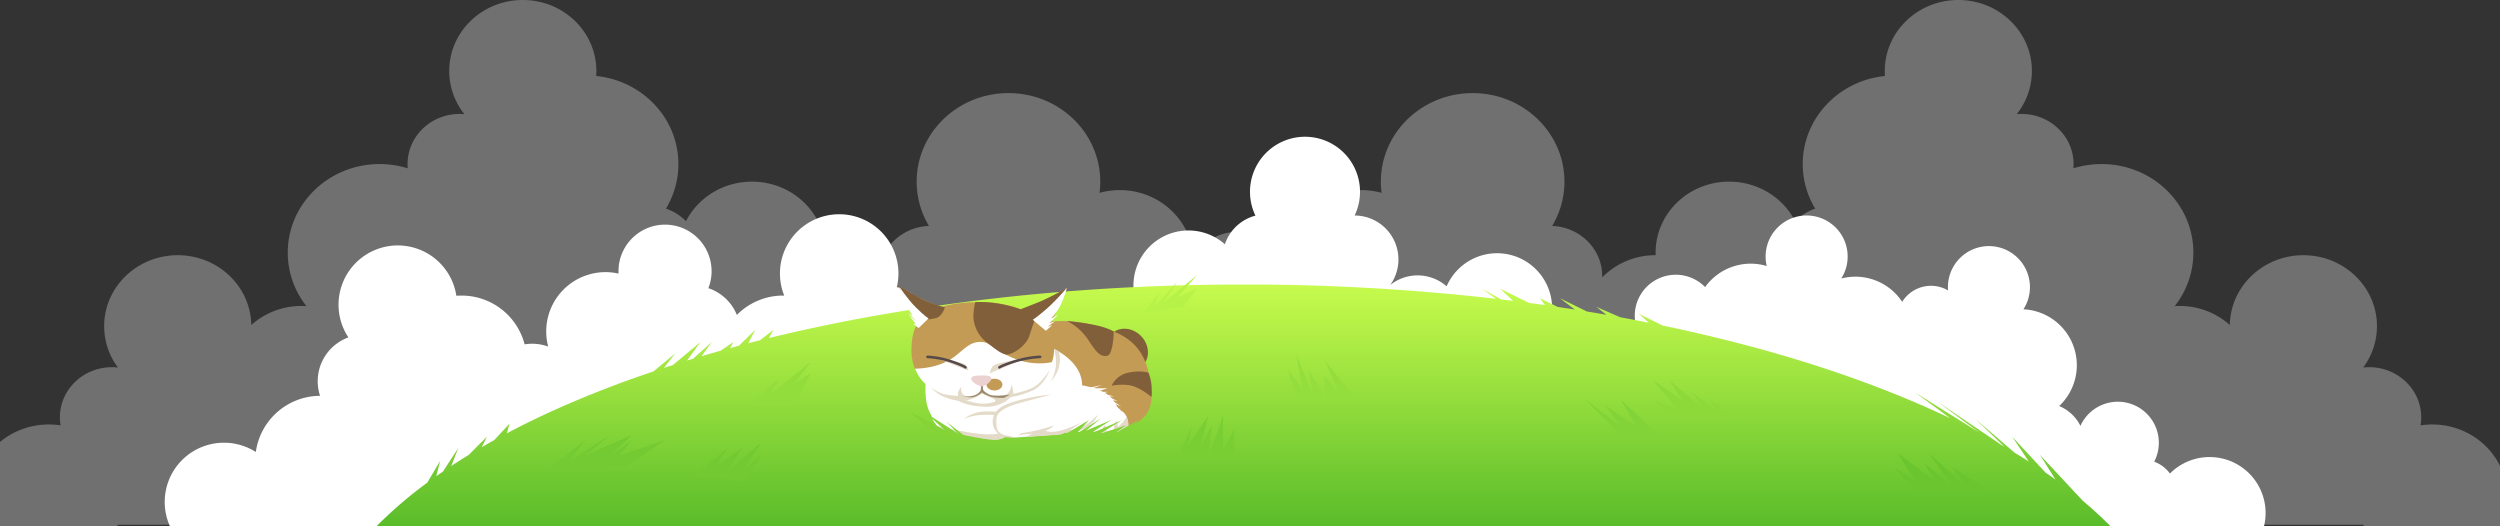 <svg xmlns="http://www.w3.org/2000/svg" xmlns:xlink="http://www.w3.org/1999/xlink" viewBox="0 0 3840 808"><rect x="0" y="0" width="3840" height="808" fill="#333333" stroke="none"/><defs><style>.a,.c{fill:#fff;}.b{clip-path:url(#a);}.c{opacity:0.3;}.d{fill:url(#b);}.e{fill:#73ca32;}.f{fill:#72c931;}.g{fill:#92dc3c;}.h{fill:#79ce34;}.i{fill:#93dd3c;}.j{fill:#82d337;}.k{fill:#8dd93a;}.l{fill:#6ac52f;}.m{fill:#b7f248;}.n{fill:#825f3b;}.o{fill:#c49b55;}.p{fill:#e4dac8;}.q{fill:#9a896b;}.r{fill:none;stroke:#574949;stroke-linecap:round;stroke-width:4px;}.s{fill:#ecd1d1;}.t{fill:#84d437;}</style><clipPath id="a"><rect class="a" width="3840" height="808" transform="translate(0 272)"/></clipPath><linearGradient id="b" x1="0.5" x2="0.5" y2="1" gradientUnits="objectBoundingBox"><stop offset="0" stop-color="#c7fb4d"/><stop offset="1" stop-color="#5abc2a"/></linearGradient></defs><g class="b" transform="translate(0 -272)"><path class="c" d="M3669.948,806H221.053C203.645,845.949,162.715,874,115,874,51.488,874,0,824.3,0,763S51.488,652,115,652a119.908,119.908,0,0,1,18.024,1.355A74.753,74.753,0,0,1,132,641c0-42.525,35.818-77,80-77a84.077,84.077,0,0,1,9.142.5A105.925,105.925,0,0,1,200,501c0-60.2,50.592-109,113-109,61.8,0,112.01,47.848,112.984,107.236A114.873,114.873,0,0,1,503,470q3.88,0,7.7.249A132.318,132.318,0,0,1,482,388c0-75.11,63.128-136,141-136a145.668,145.668,0,0,1,43.284,6.528Q666,255.3,666,252c0-42.526,35.818-77,80-77q3.7,0,7.314.317A106.072,106.072,0,0,1,730,109C730,48.8,780.592,0,843,0S956,48.8,956,109q0,3.9-.28,7.732C1026.673,123.833,1082,181.685,1082,252a131.724,131.724,0,0,1-19.134,68.45,80.461,80.461,0,0,1,30.828,19.208C1112.163,303.711,1150.59,279,1195,279c62.408,0,113,48.8,113,109,0,1.342-.025,2.672-.074,4H1308a114.678,114.678,0,0,1,82.027,34.03c-.018-.674-.027-1.352-.027-2.03,0-41.526,34.153-75.375,76.9-76.942A131.694,131.694,0,0,1,1448,279c0-75.11,63.128-136,141-136s141,60.889,141,136a132.583,132.583,0,0,1-1.114,17.184A116.97,116.97,0,0,1,1760,292c60.093,0,109.229,45.25,112.793,102.35C1886.647,371.417,1912.452,356,1942,356q1.76,0,3.5.072,1.741-.072,3.5-.072c29.548,0,55.354,15.416,69.207,38.35,3.564-57.1,52.7-102.35,112.793-102.35a116.97,116.97,0,0,1,31.115,4.184A132.583,132.583,0,0,1,2161,279c0-75.11,63.128-136,141-136s141,60.889,141,136a131.692,131.692,0,0,1-18.9,68.057c42.746,1.567,76.9,35.416,76.9,76.942,0,.678-.01,1.356-.027,2.03A114.679,114.679,0,0,1,2583,392h.074c-.05-1.329-.074-2.659-.074-4,0-60.2,50.592-109,113-109,44.411,0,82.836,24.711,101.307,60.657a80.461,80.461,0,0,1,30.828-19.208A131.725,131.725,0,0,1,2809,252c0-70.315,55.326-128.167,126.28-135.268Q2935,112.9,2935,109c0-60.2,50.592-109,113-109s113,48.8,113,109a106.072,106.072,0,0,1-23.314,66.317Q3141.3,175,3145,175c44.182,0,80,34.474,80,77q0,3.3-.283,6.528A145.668,145.668,0,0,1,3268,252c77.871,0,141,60.889,141,136a132.319,132.319,0,0,1-28.7,82.249q3.814-.248,7.7-.249a114.873,114.873,0,0,1,77.015,29.237C3465.99,439.849,3516.2,392,3578,392c62.409,0,113,48.8,113,109a105.92,105.92,0,0,1-21.145,63.5A84.108,84.108,0,0,1,3679,564c44.183,0,80,34.474,80,77a74.75,74.75,0,0,1-1.025,12.356A119.918,119.918,0,0,1,3776,652c63.512,0,115,49.7,115,111s-51.488,111-115,111C3728.284,874,3687.356,845.949,3669.948,806Z" transform="translate(-40 272)"/><path class="a" d="M0,442a91.016,91.016,0,0,1,139.935-76.736A100.014,100.014,0,0,1,238.612,279a71.595,71.595,0,0,1,43.516-89.739,91.009,91.009,0,1,1,165.85-63.945Q451.947,125,456,125a100.046,100.046,0,0,1,96.836,74.947,71.98,71.98,0,0,1,36.178,3.366A91.08,91.08,0,0,1,697.1,91.226q-.1-1.853-.1-3.727a71.5,71.5,0,1,1,138.073,26.136,71.716,71.716,0,0,1,43.757,41.117A99.69,99.69,0,0,1,950,125c.522,0,1.048,0,1.569.012a91,91,0,1,1,172.985-12.966A71.524,71.524,0,0,1,1127,250.309V479H174.163A91.015,91.015,0,0,1,0,442Z" transform="translate(253 601)"/><path class="a" d="M799.84,479H57V216.718a63,63,0,1,1,51.05-106.758A86.131,86.131,0,0,1,202.7,77.6,63.006,63.006,0,1,1,317.179,96.792a86.14,86.14,0,0,1,93.6,35.829A52.03,52.03,0,0,1,481.2,115.074q-.2-2.51-.2-5.074a63,63,0,1,1,115.988,34.091A86,86,0,0,1,651.88,292.683a63.233,63.233,0,0,1,32.648,30.472,63.013,63.013,0,1,1,113.336,55,52.147,52.147,0,0,1,24.154,18.21A85.987,85.987,0,1,1,799.84,479Z" transform="translate(2511 603)"/><path class="a" d="M493.2,317.136a67.506,67.506,0,1,1-111.677-75.811,67.179,67.179,0,0,1-38.761,14.6,67.515,67.515,0,0,1-97.3-15.772,67.533,67.533,0,0,1-77.728,2.971,84.516,84.516,0,1,1-27.3-77.955,67.643,67.643,0,0,1,46.922-43.972A84.5,84.5,0,1,1,339.732,121a67.507,67.507,0,0,1,54.743,106.675,67.508,67.508,0,0,1,86.534,2.077A84.519,84.519,0,1,1,493.2,317.136Z" transform="translate(1741 482)"/><path class="d" d="M0,371a651.76,651.76,0,0,1,77.657-66.607L97.389,271l-5.847,23.387c3.371-2.376,6.756-4.723,10.2-7.078L125.389,251l-10.953,27.8q13.056-8.588,26.8-16.985l28.151-28.151-8.113,16.225c6.294-3.651,12.709-7.284,19.2-10.873l23.584-25.353-4.141,14.84c66.342-35.061,141.975-66.979,225.294-95.086l33.514-27.754-17.531,22.44c4.573-1.5,9.229-3.005,13.847-4.481l42.35-35.292-20.741,28.52c3.069-.943,6.176-1.89,9.264-2.824l28.811-25.7-15.879,21.833q14.512-4.285,29.311-8.43l19.9-13.4-5.495,9.42c4.6-1.254,9.194-2.493,13.827-3.726l25-24.361-10.681,20.6c5.946-1.542,11.893-3.058,17.9-4.565l20.785-16.034L602.42,82.277C816.161,29.995,1065.346,0,1331.389,0A3374.126,3374.126,0,0,1,1719.38,21.981L1697.389,6.333l29.673,16.549q9.232,1.095,18.409,2.238L1725.389,6.333l44.655,21.949c8.165,1.084,16.245,2.191,24.345,3.334L1786.722,21l27.338,13.459c8.767,1.3,17.558,2.637,26.246,4L1817.389,21l41.362,20.42c10.111,1.656,20.2,3.363,30.2,5.11l-15.561-12.2L1910,50.292q22.216,4.058,44.006,8.411L1938.722,45l36.557,18.041C2144.233,98.226,2294.178,146.82,2417,205.47l-54.274-39.8,99,61.848L2396.056,179l99.358,67.388c1.544.882,3.062,1.754,4.594,2.64L2456.056,207l59.876,51.418q11.047,6.649,21.653,13.417l-25.53-38.168,51.227,55.184c5.182,3.563,10.3,7.17,15.31,10.781l-23.871-37.966,65.823,70.524q22.723,19.032,42.233,38.809Z" transform="translate(578.611 709)"/><path class="e" d="M838.667,996l60-48-25.333,33.333,64-41.333-38.667,32,72-32-33.333,32,33.333-24-20,24,70.667-24-58.667,40Z"/><path class="f" d="M1065.333,1004l52-44L1100,988l40-28-22.667,36,52-44L1140,996l29.333-25.333-24,40Z"/><path class="g" d="M1148,894.5l49.333-41.167L1180,880l65.333-52L1220,861.333l25.333-16L1220,894.5Z"/><path class="h" d="M1809.333,974.667l21.333-49.333-6.667,32,32-46.667-12,46.667,17.333-32L1856,974.667l22.667-64V964L1896,930.667v44Z"/><path class="i" d="M1990.667,881.333l-12-40,22.667,28L1990.667,816l26.667,65.333-6.667-40,24,40v-32l25.333,32-25.333-56,52,65.333Z"/><path class="j" d="M2489.333,940l-54.667-54.667,54.667,41.333-24-32,48,32-24-41.333L2546.667,940Z"/><path class="k" d="M2577.333,914.5l-38.667-27.833,38.667,14.667L2538.667,856,2584,886.667,2564,856l54.667,45.333-21.333-28L2642.667,908l-16-21.333,42.667,27.833Z"/><path class="l" d="M2942.667,1028l-33.333-38.667L2942.667,1012l-28-44,58.667,44-18.667-29.333,44,36-36-50.667,56,50.667-20-29.333,60,38.667Z"/><path class="m" d="M1756,752l25.333-30.667L1772,744l36-38.667L1788,736l50.667-41.333L1808,729.333l30.667-14.667L1817.333,744Z"/><g transform="translate(16 -415)"><ellipse class="n" cx="34.067" cy="29.809" rx="34.067" ry="29.809" transform="matrix(-0.695, -0.719, 0.719, -0.695, 1717.574, 1269.189)"/><path class="a" d="M125.124,0C195.974,0,256.6,39.084,256.6,87.3s9.581,81.975-131.479,80.91S.033,135.511.033,87.3,54.274,0,125.124,0Z" transform="translate(1491.752 1182.456)"/><path class="o" d="M1542.546,1224.389s31.406,16.5,47.907,30.874,36.2,19.163,36.2,19.163,26.083,2.129,45.778,14.372,26.083,50.569,26.083,50.569,45.246-4.259,42.584-50.569-14.9-80.377-61.747-97.411-80.378-16.5-112.316-11.711S1542.546,1224.389,1542.546,1224.389Z" transform="translate(11.518 3.313)"/><path class="a" d="M120.307,0c66.44,0,120.3,32.65,120.3,72.925s-27.147,72.925-120.3,72.925S-2.123,135.2.006,72.925,53.867,0,120.307,0Z" transform="translate(1405.545 1205.878)"/><path class="p" d="M1588.838,1216.667a74.919,74.919,0,0,1,2.657,26.97,59.935,59.935,0,0,1-8.162,24.486s10.717-11.711,13.272-24.486a53.922,53.922,0,0,0,0-22.357Z" transform="translate(14.202 5.89)"/><path class="a" d="M108.59,0c59.972,0,108.59,27.8,108.59,68.667s-22.3,79.313-108.59,79.313S0,109.531,0,68.667,48.617,0,108.59,0Z" transform="translate(1384.26 1153.712)"/><ellipse class="a" cx="57.489" cy="45.778" rx="57.489" ry="45.778" transform="translate(1435.361 1217.588)"/><path class="o" d="M1456.179,1166.412s-31.228-8.517-52.52-18.453a325.45,325.45,0,0,1-38.326-21.292s9.936,22.712,17.034,39.745,21.292,39.745,21.292,39.745Z" transform="translate(0.118 0.075)"/><path class="o" d="M1365.333,1165.015s31.227-8.218,52.518-17.8a328.8,328.8,0,0,0,38.324-20.544s-9.936,21.913-17.033,38.348-21.291,38.348-21.291,38.348Z" transform="translate(166.551 2.537)"/><path class="o" d="M1387.82,1251.7s25.018.532,47.375-10.114,31.938-29.809,51.1-30.874,19.163,10.646,52.166,24.486,60.044,6.388,60.044,6.388a58.133,58.133,0,0,0,2.768-27.68c-2.129-15.969-25.976-66.218-119.448-64.3s-96.4,43.01-98.8,64.3A80.961,80.961,0,0,0,1387.82,1251.7Z" transform="translate(1.23 1.554)"/><path class="n" d="M1435.361,1159.035s-23.421-5.855-36.729-13.308S1363.5,1125.5,1363.5,1125.5s13.84,25.018,27.147,40.455,18.1,11.711,29.277,10.114S1435.361,1159.035,1435.361,1159.035Z" transform="translate(0)"/><path class="a" d="M1365.2,1127s11.5,18.1,25.338,31.938,19.589,17.034,19.589,17.034l-15.33,14.9-8.091-6.6h3.833l-10.22-12.35,10.22,7.665-12.349-12.349,7.026,4.684s-5.536-9.581-9.156-16.608S1365.2,1127,1365.2,1127Z" transform="translate(0.11 0.097)"/><path class="a" d="M1635.449,1274.082l24.008-5.082-14.372,5.082h22.889l-18.1,5.564h18.1l-8.517,2.661,18.1,4.258h-9.582l15.437,7.452-11.711-2.661L1688.733,1302l-13.84-5.323,13.84,11.711L1659.457,1302Z" transform="translate(17.569 9.271)"/><rect class="a" width="120.3" height="59.618" rx="29.809" transform="matrix(0.998, -0.07, 0.07, 0.998, 1510.618, 1301.535)"/><rect class="a" width="62.812" height="34.067" rx="17.034" transform="matrix(0.999, -0.052, 0.052, 0.999, 1652.078, 1318.154)"/><rect class="a" width="130.946" height="59.618" rx="29.809" transform="matrix(0.985, 0.174, -0.174, 0.985, 1419.106, 1285.064)"/><path class="p" d="M1593.5,1247s-12.135,20.228-25.442,27.147-36.729,11.178-36.729,11.178-18.631,13.308-38.326,13.84-39.923-10.114-39.923-10.114a75.184,75.184,0,0,1-21.292-3.726c-11.178-3.726-21.292-11.178-21.292-11.178s10.114,10.646,21.292,14.9a119.351,119.351,0,0,0,21.292,5.855s12.775,7.984,39.923,9.049,40.455-14.9,40.455-14.9a124.167,124.167,0,0,0,34.6-10.646C1585.627,1269.889,1593.5,1247,1593.5,1247Z" transform="translate(3.036 7.849)"/><path class="p" d="M1589.781,1282.97s-19.518,1.1-46.133,7.839-40.81,13.84-43.294,29.454a24.216,24.216,0,0,0,19.518,28.035,68.06,68.06,0,0,0,20.582,0s-6.742.8-20.582-2.75-14.283-10.025-14.283-24.22,20.316-21.115,38.06-26.083S1589.781,1282.97,1589.781,1282.97Z" transform="translate(8.819 10.173)"/><path class="p" d="M1414.667,1228.5s26.028,10.1,36.028,14.346a168.542,168.542,0,0,0,17.557,6.414,13.168,13.168,0,0,0-5.307-9.164C1457.976,1236.547,1414.667,1228.5,1414.667,1228.5Z" transform="translate(3.306 6.654)"/><path class="p" d="M1458.75,1318.436a88.2,88.2,0,0,1,22.889-5.589,175.165,175.165,0,0,1,25.284,0l3.46-4.525s-14.372-2.661-28.744,0S1458.75,1318.436,1458.75,1318.436Z" transform="translate(6.154 11.735)"/><path class="p" d="M1546.746,1230.333s-38.68,7.452-44.358,10.646-6.388,13.13-6.388,13.13,4.258-3.194,17.389-7.807S1546.746,1230.333,1546.746,1230.333Z" transform="translate(8.56 6.773)"/><path class="p" d="M1591.9,1327.5s-18.368,5.855-29.813,8.251-20.494,3.46-20.494,3.46L1536,1343.2l6.654-1.863s5.855,0,22.889-2.129S1591.9,1327.5,1591.9,1327.5Z" transform="translate(11.144 13.05)"/><path class="p" d="M1547.667,1346.422l11.711-6.743s12.42-2.839,15.969-3.549,2.129,3.194,17.389,1.774,40.81-14.195,40.81-14.195l-18.808,12.42a128.374,128.374,0,0,0,22.357-7.452c11-4.968,20.937-16.679,20.937-16.679s-3.549,13.485-20.937,21.647-30.164,6.033-30.164,6.033-1.774,3.194-14.195,3.549S1547.667,1346.422,1547.667,1346.422Z" transform="translate(11.898 12.049)"/><path class="p" d="M1418,1327.5s30.164,7.984,59.263,11.888,36.906,0,36.906,0l10.291,4.968s-2.129,4.613-15.614,5.323-77.006-13.485-81.975-14.9S1418,1327.5,1418,1327.5Z" transform="translate(3.521 13.05)"/><path class="p" d="M1488.521,1278.167s.532,5.678-13.13,7.807-50.391-4.081-50.391-4.081l38.681,10.824s4.791-1.774,9.581-3.016,15.259-7.807,15.259-7.807,16.679,7.452,18.808,8.694,2.129,4.968,2.129,4.968l21.469-9.581a49.091,49.091,0,0,1-21.469.887A54.991,54.991,0,0,1,1488.521,1278.167Z" transform="translate(3.973 9.863)"/><path class="p" d="M1512.333,1287.518s9.226-3.549,12.065-7.807,4.258-11.711,4.258-11.711,1.065,5.678,1.774,10.291,0,6.388,0,6.388Z" transform="translate(9.615 9.206)"/><path class="p" d="M1455.345,1271.269s-2.484,7.166,2.129,11.425a37.276,37.276,0,0,0,7.452,5.678h-13.84s-1.42-.71-1.42-5.678S1455.345,1271.269,1455.345,1271.269Z" transform="translate(5.567 9.417)"/><path class="q" d="M1457,1285.958s13.13,1.419,20.228-2.484,7.452-7.807,7.452-7.807h2.839s2.484,4.258,10.291,7.807,31.583,0,31.583,0l-9.226,4.968s-13.84.71-22.357-2.484-11.711-5.855-11.711-5.855-1.42,2.307-8.872,5.855S1457,1285.958,1457,1285.958Z" transform="translate(6.041 9.701)"/><path class="q" d="M1483,1269.5v9.227h3.549l-.71-9.227Z" transform="translate(7.72 9.303)"/><path class="r" d="M1402.9,1221.5a139.726,139.726,0,0,1,36.3,6.92c18.808,6.388,22,9.226,22,9.226" transform="translate(5.739 13.654)"/><path class="r" d="M1465.354,1221.5a159.342,159.342,0,0,0-38.887,6.92c-20.146,6.388-23.568,9.226-23.568,9.226" transform="translate(116.21 13.654)"/><ellipse class="o" cx="12.243" cy="9.049" rx="12.243" ry="9.049" transform="translate(1499.237 1268.689)"/><path class="s" d="M15.437,0c8.525,0,15.437.264,15.437,4.968S20.953,16.954,15.988,16.69,0,9.672,0,4.968,6.911,0,15.437,0Z" transform="matrix(1, -0.017, 0.017, 1, 1475.685, 1263.992)"/><path class="n" d="M1474.918,1150.856s-3.637,15.739-2.573,26.03a53.627,53.627,0,0,0,20.228,35.842c13.485,10.291,20.582,16.324,29.1,18.453s31.583-13.13,36.2-28.035,8.517-24.486,8.517-24.486,23.421-13.84,33.713-25.551a104.085,104.085,0,0,0,15.614-23.776s-29.454,16.075-43.294,21.523-27.68,11.125-27.68,11.125-13.485-5.323-34.067-8.872S1474.918,1150.856,1474.918,1150.856Z" transform="translate(7.019 0.248)"/><path class="a" d="M1610.175,1128.979s-17.882,20.888-32.36,33.238-20.015,15.756-20.015,15.756l20.015,16.821,9.794-8.517-7.026,2.342,11.5-8.517-8.73,2.981,13.627-12.988-11.285,6.175a88.964,88.964,0,0,0,14.692-20.653C1606.346,1143.693,1610.175,1128.979,1610.175,1128.979Z" transform="translate(12.553 0.225)"/><path class="n" d="M1607,1176.778s19.166,8.043,33.006,29.335,19.163,25.551,28.744,24.131,10.291-37.261,10.291-37.261-8.872-6.033-30.164-10.291A410.35,410.35,0,0,0,1607,1176.778Z" transform="translate(15.731 3.313)"/><path class="n" d="M1732.817,1288.709s-17.147-14.195-30.986-17.388-30.164,0-30.164,0,6.033-15.614,25.2-19.873,31.228,0,31.228,0a68.2,68.2,0,0,1,4.726,19.873C1733.769,1282.677,1732.817,1288.709,1732.817,1288.709Z" transform="translate(19.909 8.014)"/><path class="p" d="M1641.417,1337.1a205.884,205.884,0,0,0,29.01-.932c14.9-1.641,26.26-21.336,26.26-21.336s2.839,7.985,2.839,12.953.71,9.227-24.131,11.356S1641.417,1337.1,1641.417,1337.1Z" transform="translate(17.955 12.232)"/><path class="p" d="M1679.8,1320.9s-2.218,1.086-3.9,5.344-.71,11.533-.71,11.533l8.073-1.331a46.561,46.561,0,0,1-2.573-8.428A41.2,41.2,0,0,1,1679.8,1320.9Z" transform="translate(20.118 12.624)"/><path class="p" d="M1658.752,1326.534a9.3,9.3,0,0,0-3.726,5.464c-.976,3.815,0,5.678,0,5.678h6.388a20.688,20.688,0,0,1-1.863-5.146C1659.107,1330.047,1658.752,1326.534,1658.752,1326.534Z" transform="translate(23.064 12.988)"/></g><path class="t" d="M1486.5,945.5,1454,920l17.5,18L1423,907l28,25.5-55.5-29,45,37Z"/><path class="t" d="M1629.5,943l43.5-26-20.5,22,38.5-24.5-23,19,39-16.5-34,22,51-22-36,22,42-14-20,14,39-22-22.5,22Z"/></g></svg>